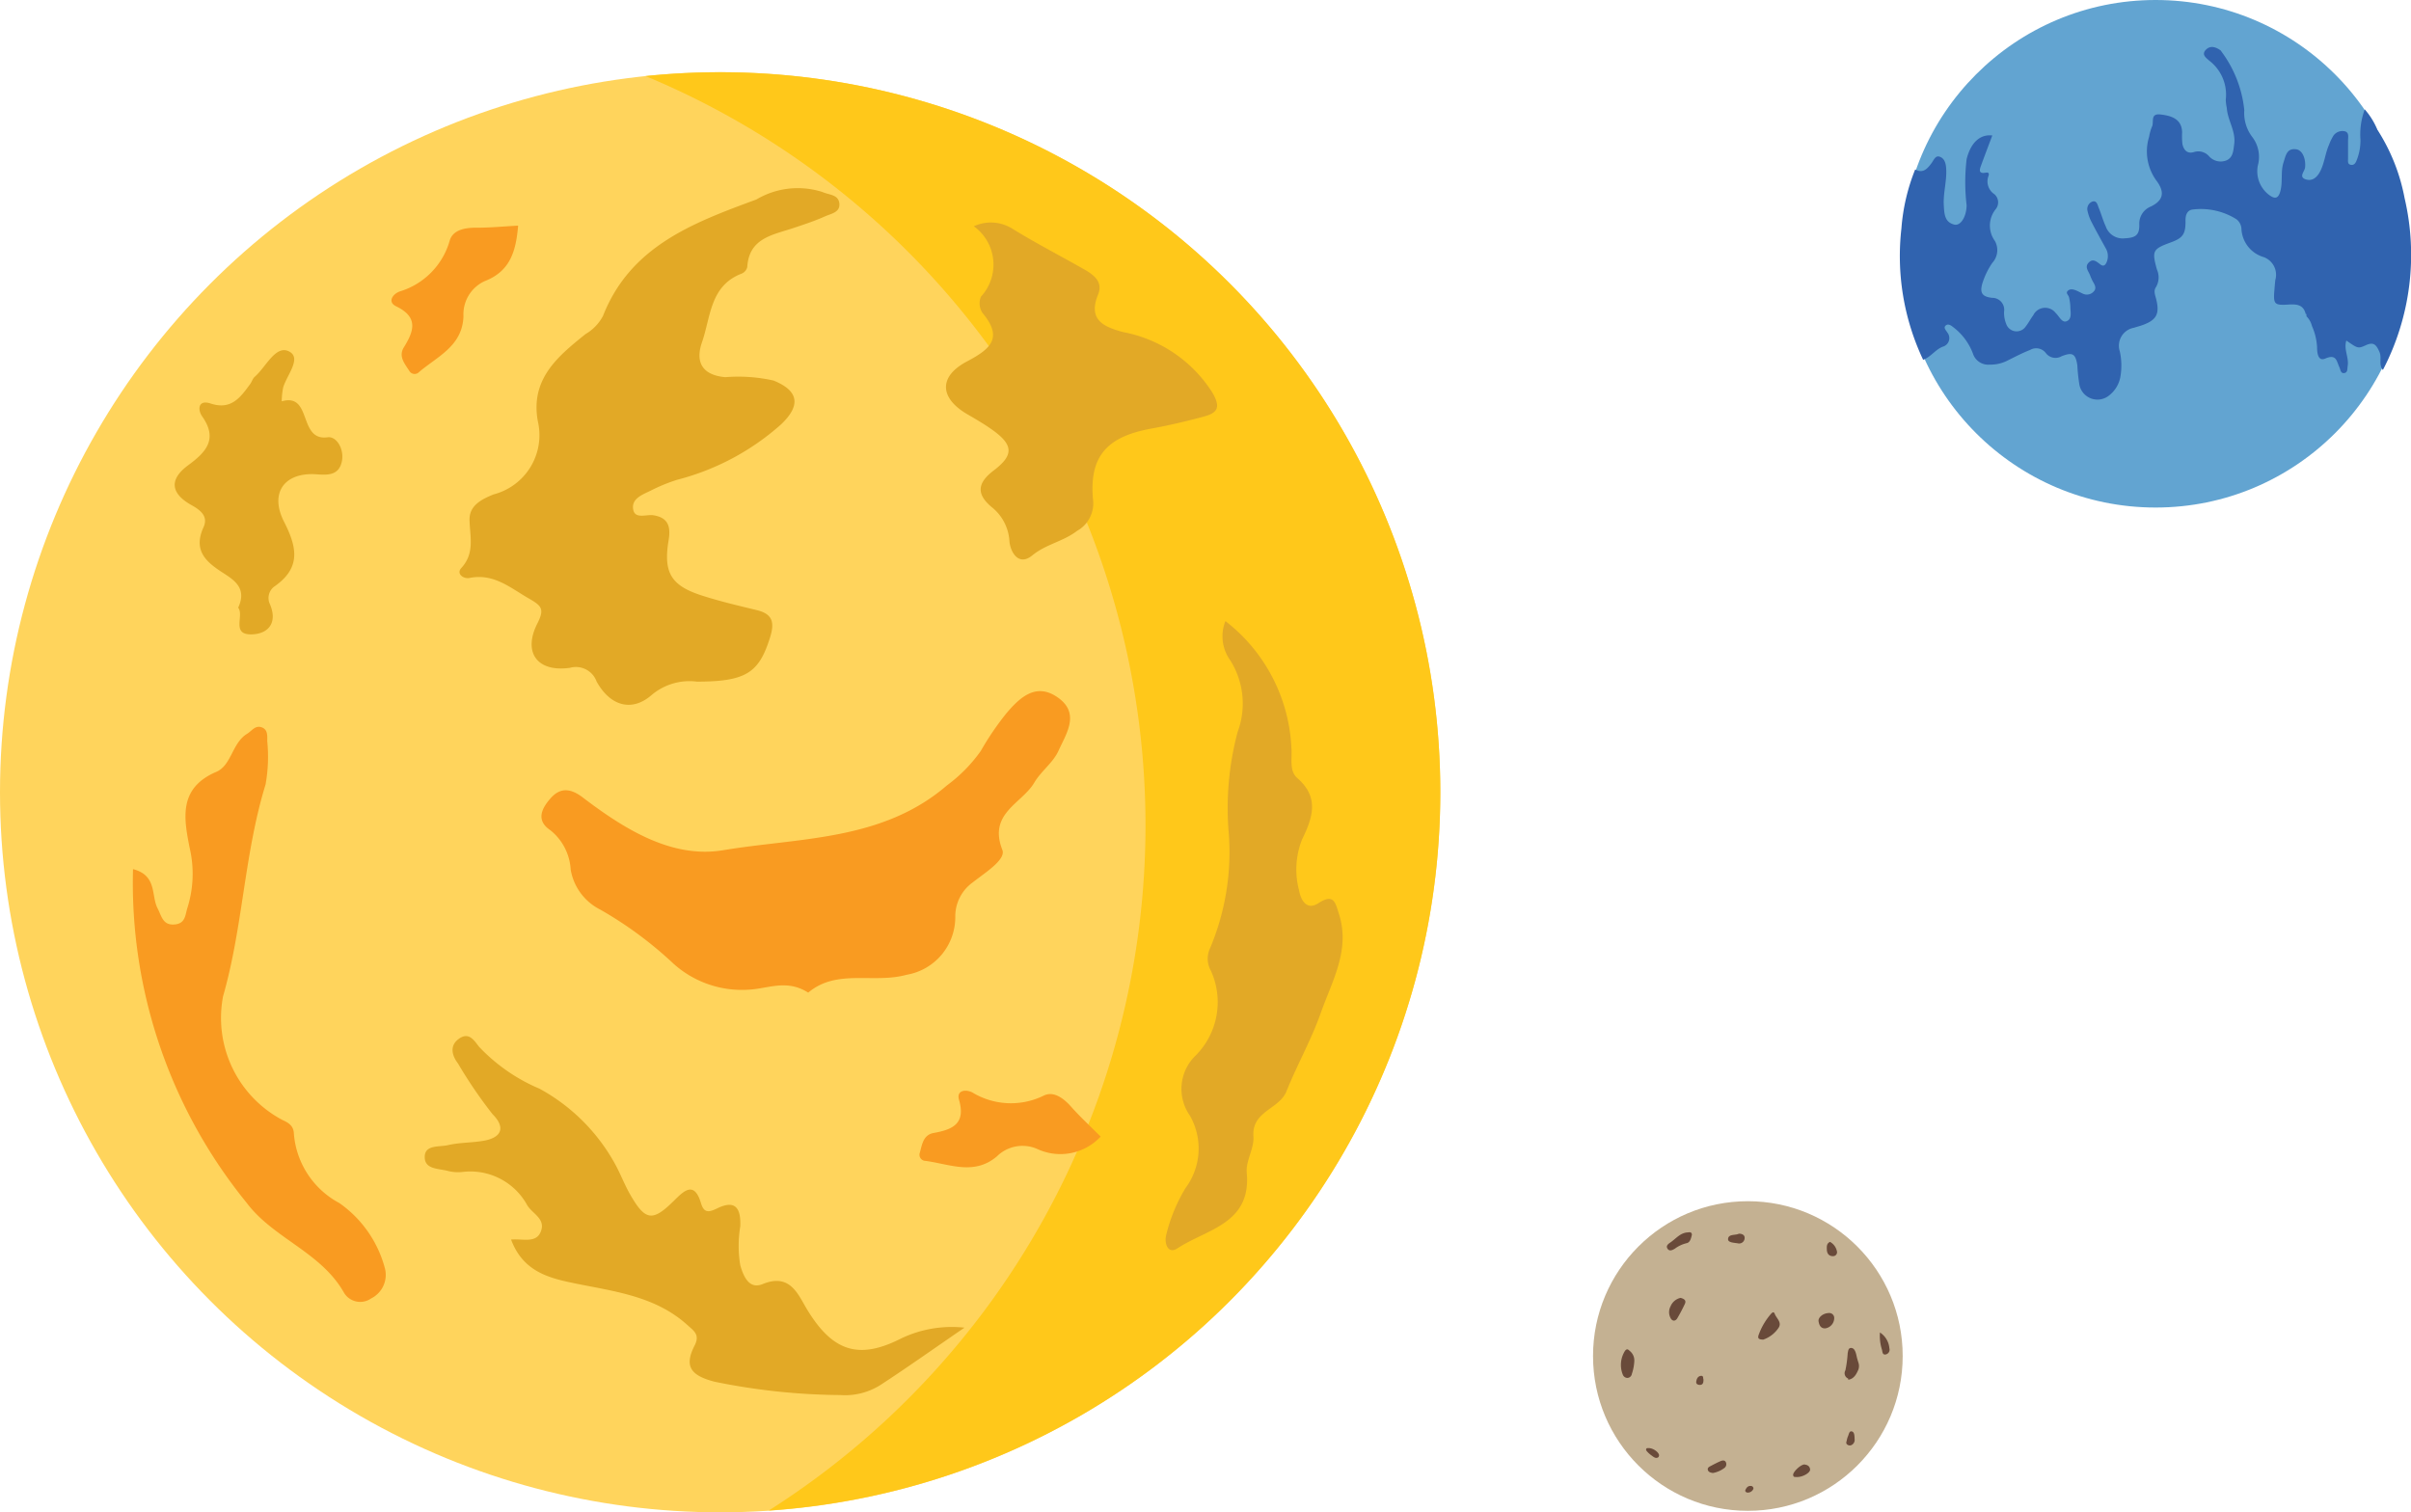 <svg xmlns="http://www.w3.org/2000/svg" viewBox="0 0 87.672 55"><title>at-the-edge</title><circle cx="26.187" cy="28.813" r="26.187" style="fill:#ffd45c"/><path d="M52.375,28.813A26.187,26.187,0,0,0,26.187,2.626a26.494,26.494,0,0,0-2.714.14,29.512,29.512,0,0,1,4.481,52.169A26.184,26.184,0,0,0,52.375,28.813Z" style="fill:#ffc81a"/><path d="M25.341,24.789a2.133,2.133,0,0,0-1.669.507c-.709.6-1.484.378-1.977-.509a.8.8,0,0,0-.97-.5c-1.184.168-1.723-.552-1.183-1.616.27-.532.148-.641-.319-.91-.683-.395-1.273-.916-2.149-.742-.219.044-.492-.151-.3-.36.5-.543.313-1.141.3-1.751-.011-.534.454-.755.872-.927a2.226,2.226,0,0,0,1.612-2.659c-.281-1.53.721-2.361,1.734-3.172a1.679,1.679,0,0,0,.634-.658c1-2.548,3.294-3.394,5.581-4.238a2.945,2.945,0,0,1,2.4-.271c.24.112.6.082.617.446.01.3-.313.345-.517.437-.378.17-.775.3-1.169.431-.745.249-1.6.361-1.665,1.414a.345.345,0,0,1-.193.235c-1.168.442-1.131,1.578-1.453,2.5-.261.75.038,1.2.847,1.271a5.882,5.882,0,0,1,1.753.122c.945.381.989.925.262,1.607a9.072,9.072,0,0,1-3.757,2,6.216,6.216,0,0,0-.96.392c-.3.149-.726.291-.645.7.068.346.472.165.726.2.557.085.64.423.56.907-.195,1.173.08,1.647,1.2,2.01.656.212,1.33.37,2,.532.581.14.663.442.487,1C27.6,24.462,27.139,24.789,25.341,24.789Z" style="fill:#e2a926"/><path d="M29.389,36.1c-.77-.493-1.444-.153-2.123-.111a3.716,3.716,0,0,1-2.772-.939,14.068,14.068,0,0,0-2.666-1.97,2,2,0,0,1-1.076-1.454,1.973,1.973,0,0,0-.738-1.432c-.549-.365-.3-.812,0-1.154.333-.383.7-.4,1.171-.043,1.509,1.147,3.235,2.237,5.113,1.923,2.775-.463,5.788-.329,8.142-2.362a5.488,5.488,0,0,0,1.225-1.248,10.382,10.382,0,0,1,.935-1.374c.486-.569,1.073-1.129,1.867-.569.825.582.3,1.321.02,1.944-.195.427-.634.737-.876,1.15-.45.766-1.685,1.113-1.162,2.448.14.356-.644.838-1.071,1.177a1.524,1.524,0,0,0-.641,1.23,2.127,2.127,0,0,1-1.769,2.134C31.763,35.785,30.432,35.218,29.389,36.1Z" style="fill:#f99b21"/><path d="M35.071,48.284c-1.176.806-2.1,1.464-3.051,2.082a2.411,2.411,0,0,1-1.46.369,23.511,23.511,0,0,1-4.571-.484c-.887-.229-1.115-.569-.729-1.321.2-.394-.031-.531-.265-.743-1.147-1.035-2.6-1.213-4.024-1.5-.938-.192-1.938-.4-2.386-1.607.429-.04.932.157,1.093-.324.148-.443-.322-.62-.505-.923a2.355,2.355,0,0,0-2.385-1.208,1.5,1.5,0,0,1-.506-.042c-.338-.091-.862-.049-.837-.535.022-.42.533-.332.834-.4.423-.1.873-.086,1.3-.16.678-.116.807-.493.33-.97a16.756,16.756,0,0,1-1.255-1.842c-.2-.261-.335-.637.036-.9s.557.077.737.3a6.5,6.5,0,0,0,2.193,1.518,6.908,6.908,0,0,1,2.806,2.85c.17.331.306.68.491,1,.552.963.816.993,1.6.214.364-.363.731-.713.974.1.114.381.3.327.607.179.679-.327.846.055.821.661a4.318,4.318,0,0,0,0,1.418c.121.42.327.882.813.683,1.012-.415,1.29.391,1.626.939.9,1.474,1.829,1.825,3.349,1.069A4.258,4.258,0,0,1,35.071,48.284Z" style="fill:#e2a926"/><path d="M44.56,22.587a6.189,6.189,0,0,1,2.4,4.608c.034.378-.09.835.212,1.1.822.712.553,1.456.175,2.236a2.949,2.949,0,0,0-.111,1.839c.057.333.262.764.705.477.568-.369.618-.012.746.386.425,1.318-.25,2.443-.657,3.6-.345.978-.864,1.893-1.251,2.858-.263.655-1.27.714-1.2,1.643.031.43-.283.887-.243,1.313.173,1.866-1.463,2.053-2.517,2.75-.346.229-.481-.167-.417-.462a6.011,6.011,0,0,1,.707-1.727,2.411,2.411,0,0,0,.161-2.634,1.686,1.686,0,0,1,.211-2.19,2.753,2.753,0,0,0,.546-3.091A.883.883,0,0,1,44,34.49a9.01,9.01,0,0,0,.684-4.164,10.777,10.777,0,0,1,.318-3.7,2.951,2.951,0,0,0-.265-2.611A1.494,1.494,0,0,1,44.56,22.587Z" style="fill:#e2a926"/><path d="M35.412,8.229a1.471,1.471,0,0,1,1.419.1c.851.523,1.742.982,2.611,1.477.345.2.674.452.487.908-.379.926.217,1.175.906,1.362a4.923,4.923,0,0,1,3.25,2.2c.325.557.173.744-.315.875-.632.17-1.271.321-1.915.438-1.584.289-2.242.987-2.113,2.545a1.143,1.143,0,0,1-.576,1.172c-.5.388-1.129.481-1.629.893s-.8-.132-.83-.516a1.711,1.711,0,0,0-.646-1.241c-.572-.479-.517-.884.074-1.332.748-.567.713-.94-.074-1.494-.282-.2-.582-.374-.881-.548-1.012-.588-1.064-1.371-.015-1.925.859-.454,1.319-.852.562-1.762a.636.636,0,0,1-.058-.59A1.719,1.719,0,0,0,35.412,8.229Z" style="fill:#e2a926"/><path d="M4.837,31.608c.886.23.652.962.892,1.423.15.288.191.637.638.588.385-.042.366-.352.453-.619A4.114,4.114,0,0,0,6.9,30.852c-.212-1.069-.428-2.188.965-2.781.554-.236.572-1.047,1.115-1.381.167-.1.292-.312.517-.245.248.074.223.314.221.509a5.687,5.687,0,0,1-.061,1.575c-.776,2.518-.82,5.175-1.546,7.706a4.2,4.2,0,0,0,2.153,4.493c.257.115.415.233.423.507a3.137,3.137,0,0,0,1.651,2.516,4.207,4.207,0,0,1,1.65,2.343.957.957,0,0,1-.494,1.128.689.689,0,0,1-.98-.2c-.831-1.485-2.571-1.98-3.543-3.276A18.427,18.427,0,0,1,4.837,31.608Z" style="fill:#f99b21"/><path d="M8.661,22.1c.314-.677-.1-.976-.516-1.244-.626-.4-1.14-.811-.745-1.68.181-.4-.105-.621-.443-.81-.729-.407-.832-.915-.122-1.44.64-.472,1.107-.944.517-1.782-.17-.241-.153-.622.305-.47.752.249,1.087-.223,1.442-.71.061-.084.091-.2.166-.263.406-.352.754-1.162,1.24-.923s-.082.867-.21,1.323a2.815,2.815,0,0,0-.051.494c1.121-.319.588,1.457,1.671,1.308.325-.045.612.438.515.884-.11.505-.515.493-.909.463-1.159-.089-1.738.658-1.19,1.729.477.933.612,1.667-.335,2.337a.518.518,0,0,0-.182.654c.287.668-.048,1.079-.647,1.1C8.389,23.1,8.89,22.38,8.661,22.1Z" style="fill:#e2a926"/><path d="M18.841,8.206c-.078.9-.268,1.651-1.215,2.018a1.325,1.325,0,0,0-.773,1.272c-.032,1.089-.945,1.462-1.614,2.034a.223.223,0,0,1-.358-.046c-.166-.259-.4-.524-.194-.854.366-.59.537-1.094-.282-1.49-.316-.153-.141-.433.123-.538A2.7,2.7,0,0,0,16.35,8.761c.106-.392.541-.482.958-.48C17.788,8.284,18.267,8.237,18.841,8.206Z" style="fill:#f99b21"/><path d="M40.023,41.335a2,2,0,0,1-2.313.447,1.325,1.325,0,0,0-1.463.276c-.831.7-1.719.275-2.592.161a.223.223,0,0,1-.206-.3c.082-.3.122-.647.505-.716.683-.123,1.172-.333.919-1.206-.1-.337.227-.395.482-.269a2.7,2.7,0,0,0,2.588.122c.362-.184.72.08,1,.391C39.26,40.6,39.616,40.929,40.023,41.335Z" style="fill:#f99b21"/><circle cx="63.558" cy="49.315" r="5.63" style="fill:#c4b192"/><path d="M64.116,48.719c-.145-.006-.219-.029-.162-.181a2.385,2.385,0,0,1,.435-.744c.054-.061.109-.113.148-.009.06.161.265.3.141.5A1.1,1.1,0,0,1,64.116,48.719Z" style="fill:#694a3a"/><path d="M59.429,49.5a1.7,1.7,0,0,1-.09.467.172.172,0,0,1-.155.145.185.185,0,0,1-.175-.123.951.951,0,0,1,.083-.864c.059-.072.1-.066.165,0A.442.442,0,0,1,59.429,49.5Z" style="fill:#694a3a"/><path d="M61.112,47.2c.123.035.219.086.153.225-.084.177-.175.352-.275.521-.056.093-.155.117-.225.018a.453.453,0,0,1-.018-.456A.514.514,0,0,1,61.112,47.2Z" style="fill:#694a3a"/><path d="M61.524,44.9c-.031.136-.066.291-.2.313a1.179,1.179,0,0,0-.423.2c-.084.049-.194.107-.264,0s.027-.175.1-.225c.2-.134.353-.345.615-.367C61.416,44.82,61.511,44.781,61.524,44.9Z" style="fill:#694a3a"/><path d="M66.377,48.309c-.168.01-.226-.115-.248-.256s.164-.294.363-.3a.179.179,0,0,1,.206.189A.381.381,0,0,1,66.377,48.309Z" style="fill:#694a3a"/><path d="M62.286,53.57c-.066-.012-.151-.025-.179-.1-.035-.095.052-.13.117-.164.113-.06.227-.12.344-.169.061-.026.143-.042.184.029a.172.172,0,0,1-.032.209A.986.986,0,0,1,62.286,53.57Z" style="fill:#694a3a"/><path d="M63.233,44.866c.122,0,.213.053.208.155a.2.2,0,0,1-.227.2c-.136-.028-.383-.021-.376-.16C62.849,44.868,63.108,44.934,63.233,44.866Z" style="fill:#694a3a"/><path d="M66.545,45.164a.5.5,0,0,1,.249.331.143.143,0,0,1-.145.188c-.148,0-.214-.1-.219-.237C66.428,45.34,66.413,45.227,66.545,45.164Z" style="fill:#694a3a"/><path d="M59.978,52.664c.166.014.37.176.351.278-.012.064-.059.082-.119.078-.08-.005-.364-.242-.355-.3C59.866,52.637,59.934,52.671,59.978,52.664Z" style="fill:#694a3a"/><path d="M61.945,50.179c0,.114-.026.187-.135.188-.077,0-.14-.037-.13-.119.012-.1.059-.2.17-.212S61.922,50.139,61.945,50.179Z" style="fill:#694a3a"/><path d="M65.351,53.717c-.054-.011-.144.028-.147-.083s.287-.388.418-.374c.107.012.194.068.2.185S65.555,53.718,65.351,53.717Z" style="fill:#694a3a"/><path d="M68.361,48.459a.758.758,0,0,1,.343.571.179.179,0,0,1-.136.229c-.117.019-.114-.092-.133-.172A1.675,1.675,0,0,1,68.361,48.459Z" style="fill:#694a3a"/><path d="M67.44,52.341a.207.207,0,0,1-.1.205.146.146,0,0,1-.152,0c-.057-.032-.06-.079-.039-.137a.992.992,0,0,1,.04-.153c.042-.074.045-.22.145-.2S67.435,52.21,67.44,52.341Z" style="fill:#694a3a"/><path d="M63.76,54.144a.22.22,0,0,1-.211.138c-.045,0-.1-.04-.083-.087.034-.081.087-.162.2-.155A.093.093,0,0,1,63.76,54.144Z" style="fill:#694a3a"/><path d="M67.574,49.544h0l-.042-.142c-.016-.066-.028-.132-.049-.2-.029-.088-.074-.182-.176-.18s-.1.118-.119.193a4.354,4.354,0,0,1-.083.62.21.21,0,0,0,.1.3q0,.022.006.043c.208-.035.291-.2.365-.366A.39.39,0,0,0,67.574,49.544Z" style="fill:#694a3a"/><circle cx="78.384" cy="9.229" r="9.229" style="fill:#62a4d1"/><path d="M87.439,7.205a6.964,6.964,0,0,0-.991-2.489h0a2.638,2.638,0,0,0-.457-.737,2.591,2.591,0,0,0-.157,1.1,1.916,1.916,0,0,1-.131.732c-.034.094-.084.2-.207.185-.145-.017-.111-.146-.113-.238,0-.213,0-.427,0-.64,0-.131.049-.313-.133-.346a.4.4,0,0,0-.4.164,1.941,1.941,0,0,0-.161.335c-.136.31-.162.655-.319.96-.119.231-.3.375-.542.286s-.023-.286-.008-.423c.033-.3-.084-.632-.324-.665-.343-.047-.378.23-.458.473-.116.353-.018.723-.124,1.076-.076.254-.2.253-.381.127a1.078,1.078,0,0,1-.43-1.087,1.19,1.19,0,0,0-.2-1.032,1.441,1.441,0,0,1-.293-.982,4.3,4.3,0,0,0-.83-2.128.153.153,0,0,0-.049-.056c-.169-.114-.355-.172-.514-.014-.18.179.009.3.119.4a1.556,1.556,0,0,1,.6,1.422,1.76,1.76,0,0,0,.038.3c.029.449.332.837.269,1.312-.031.233-.038.472-.263.585a.566.566,0,0,1-.655-.146.519.519,0,0,0-.546-.149c-.247.077-.378-.082-.42-.3a2.616,2.616,0,0,1-.01-.413c-.009-.4-.249-.6-.8-.655-.377-.038-.209.3-.3.452a1.69,1.69,0,0,0-.1.359A1.8,1.8,0,0,0,78.438,6.6c.285.4.225.69-.226.911a.667.667,0,0,0-.42.646c.012.406-.149.491-.53.51a.65.65,0,0,1-.692-.439c-.1-.214-.16-.447-.252-.666-.044-.106-.07-.285-.237-.23a.29.29,0,0,0-.171.342,1.647,1.647,0,0,0,.156.421c.16.312.332.617.5.925a.564.564,0,0,1,.055.471c-.035.1-.1.236-.244.127s-.269-.226-.424-.069-.018.3.044.449a1.906,1.906,0,0,0,.123.271c.074.117.115.239.006.341a.333.333,0,0,1-.38.073c-.08-.036-.157-.08-.237-.114-.107-.045-.229-.079-.318.008s.032.156.046.237a1.809,1.809,0,0,1,.047.331c0,.193.077.458-.14.539-.167.062-.267-.186-.392-.3a.481.481,0,0,0-.817.083c-.1.132-.171.278-.272.405a.4.4,0,0,1-.714-.1,1.077,1.077,0,0,1-.074-.441.435.435,0,0,0-.439-.5c-.36-.04-.452-.184-.349-.529a2.8,2.8,0,0,1,.359-.741.684.684,0,0,0,.094-.8.948.948,0,0,1,.027-1.149.394.394,0,0,0-.041-.547.556.556,0,0,1-.22-.659c.031-.088.02-.147-.1-.126-.273.049-.223-.113-.166-.267.133-.363.27-.723.407-1.086-.464-.054-.791.284-.934.861a7.1,7.1,0,0,0,0,1.677c-.006.42-.22.767-.459.7-.346-.09-.354-.4-.371-.7-.026-.452.117-.892.086-1.346-.013-.2-.07-.369-.246-.423-.15-.045-.211.139-.291.244-.15.2-.307.379-.59.223a7.184,7.184,0,0,0-.5,2.144,8.824,8.824,0,0,0,.79,4.778c.276-.1.436-.366.711-.476a.324.324,0,0,0,.166-.52c-.045-.078-.158-.176-.045-.26.088-.065.191.013.271.076a2.154,2.154,0,0,1,.708.955.581.581,0,0,0,.608.4,1.329,1.329,0,0,0,.617-.132c.281-.138.558-.287.851-.4a.44.44,0,0,1,.575.112.438.438,0,0,0,.573.115c.4-.157.506-.091.572.328a6.3,6.3,0,0,0,.075.709.669.669,0,0,0,1.089.382,1.1,1.1,0,0,0,.4-.663,2.384,2.384,0,0,0-.02-.933.663.663,0,0,1,.518-.859c.095-.033.193-.055.288-.089.528-.186.65-.406.519-.944-.035-.146-.107-.3-.014-.437a.7.7,0,0,0,.04-.645c-.191-.683-.154-.748.5-.987.447-.162.548-.306.538-.808,0-.2.067-.371.269-.39a2.43,2.43,0,0,1,1.581.353.47.47,0,0,1,.185.359,1.124,1.124,0,0,0,.773,1.008.683.683,0,0,1,.458.845c-.014.125-.024.25-.034.375-.041.5,0,.549.5.518.292-.018.556-.011.639.344.01,0,.018,0,.027,0l0,.081a.757.757,0,0,1,.2.353,2.187,2.187,0,0,1,.186.758c0,.174.018.549.3.426.408-.176.409.1.51.31.042.086.043.227.164.22.151-.01.122-.156.14-.265.05-.306-.152-.6-.049-.919.416.287.424.3.707.171.3-.14.39,0,.5.25.091.214-.041.457.122.649A9.06,9.06,0,0,0,87.439,7.205Z" style="fill:#3063af"/></svg>